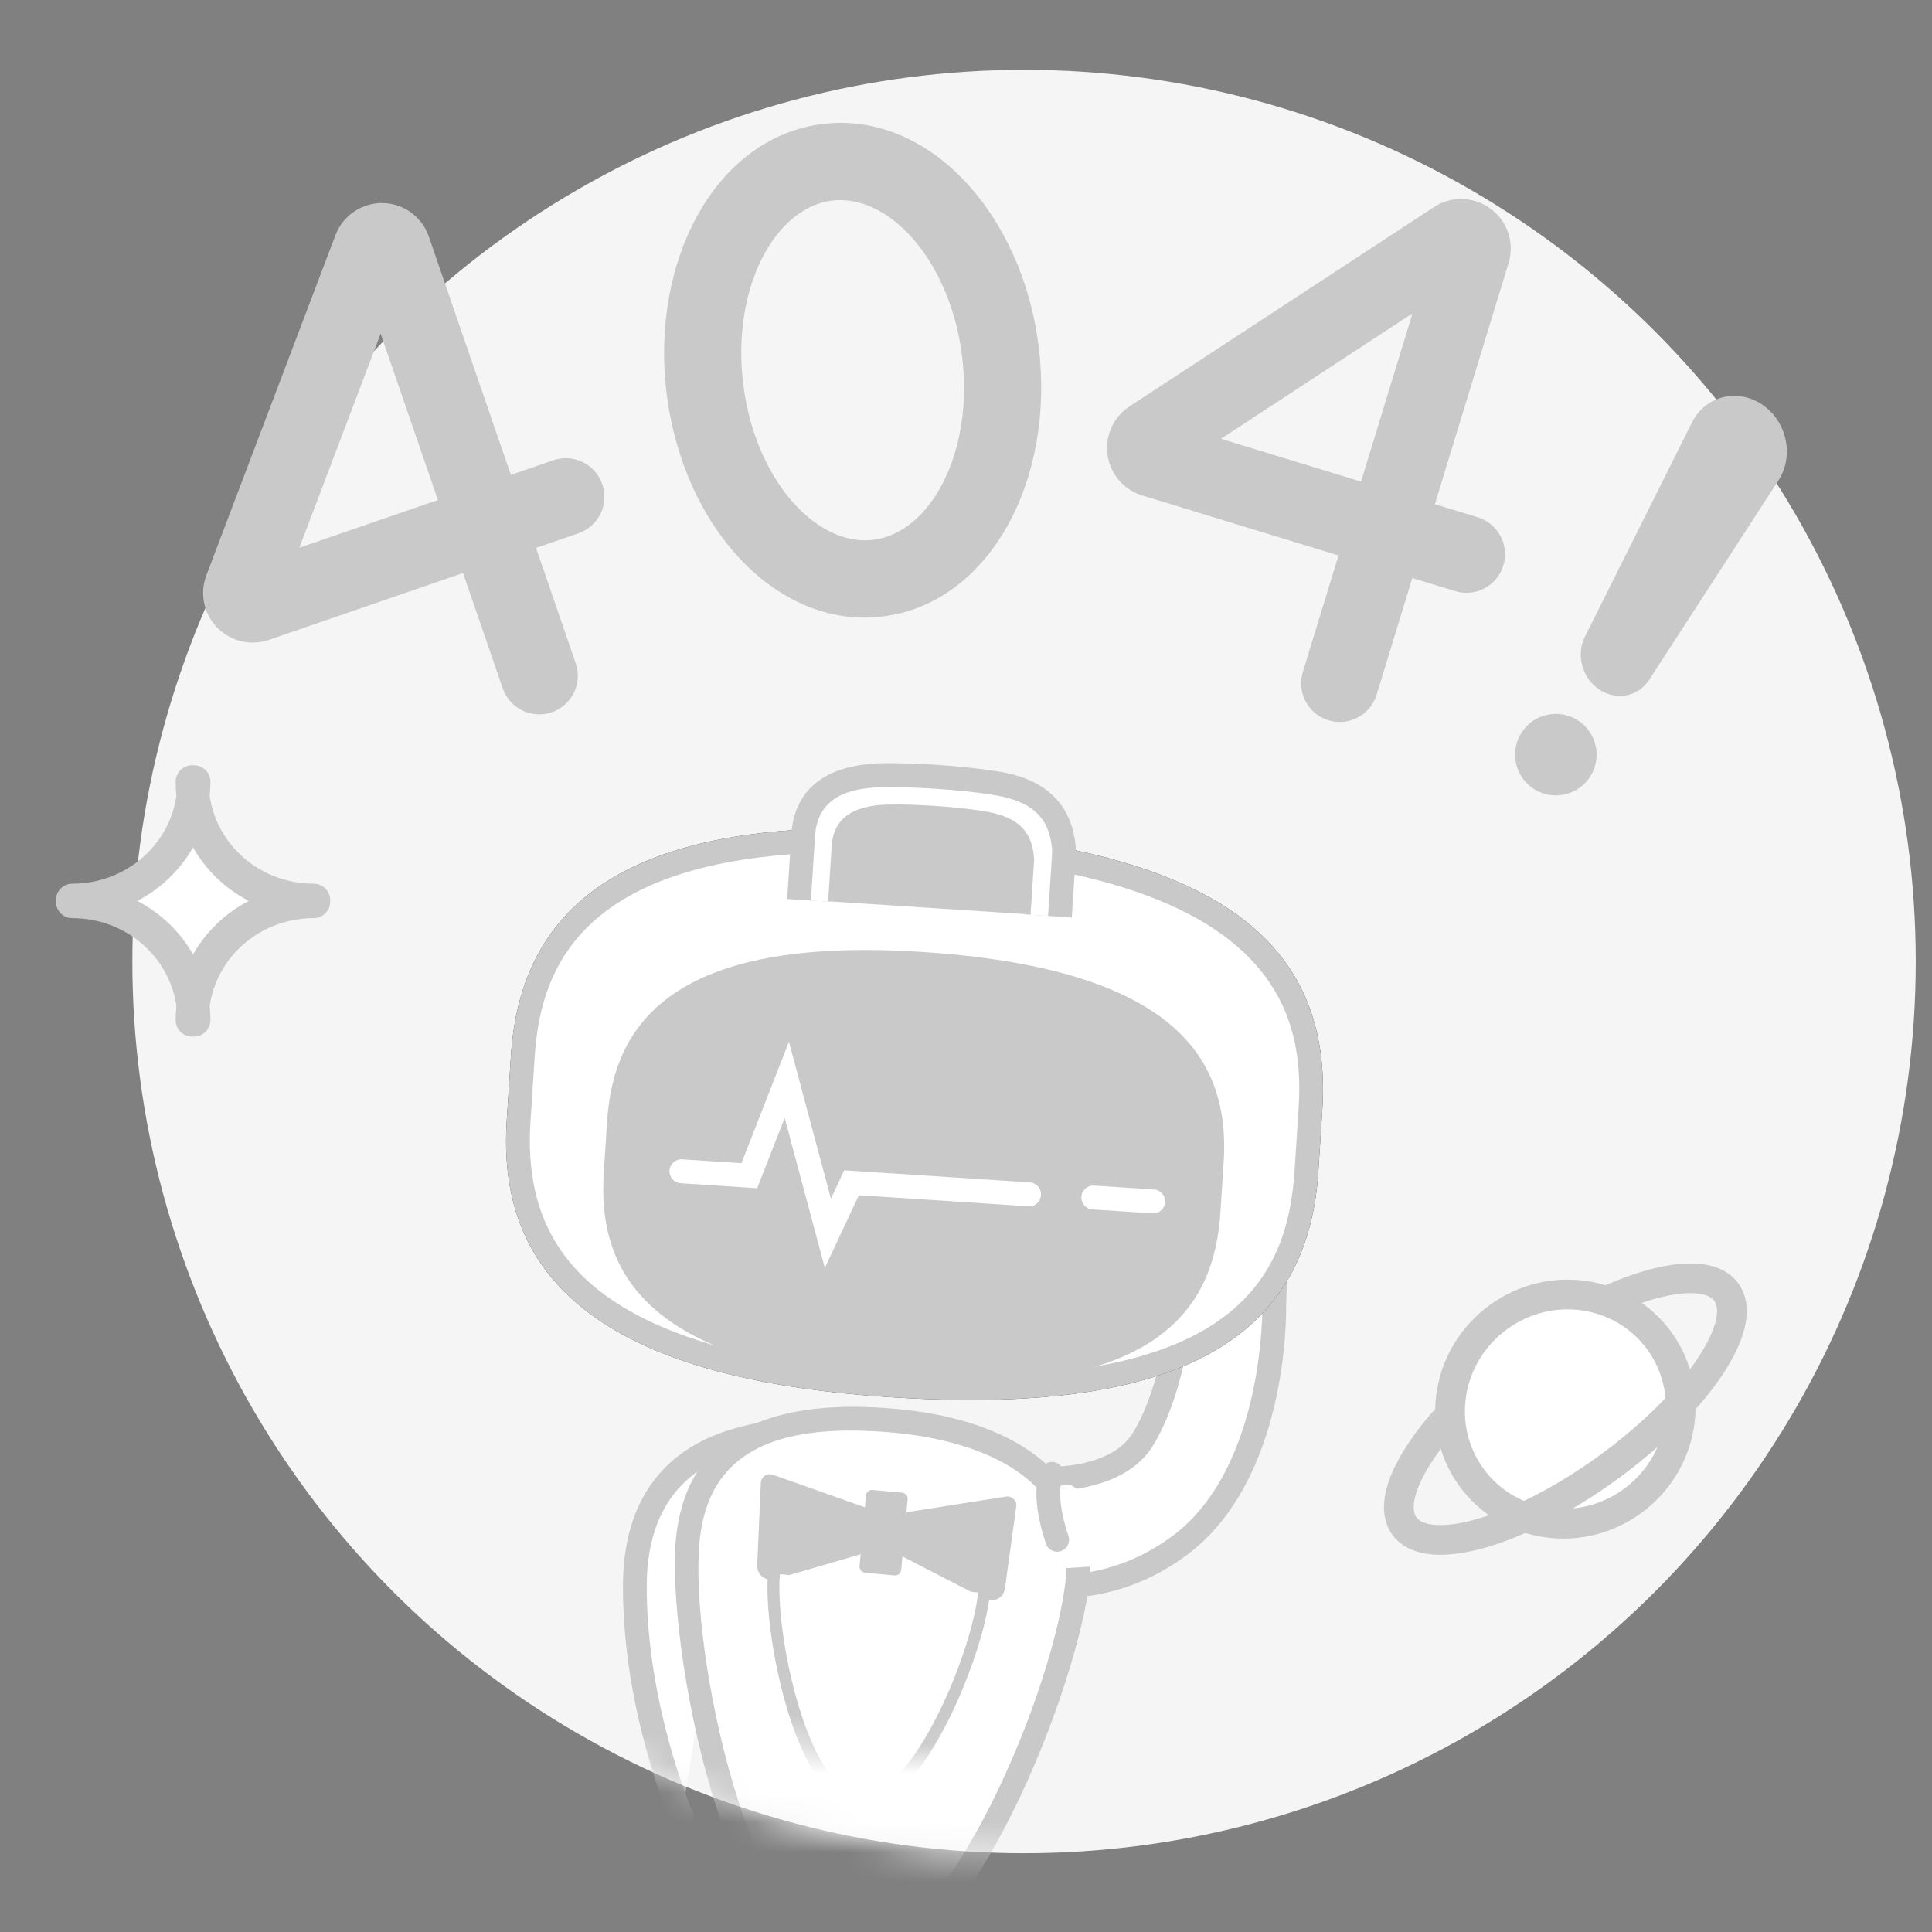 <?xml version="1.0" encoding="UTF-8"?>
<svg width="65px" height="65px" viewBox="0 0 65 65" version="1.1" xmlns="http://www.w3.org/2000/svg" xmlns:xlink="http://www.w3.org/1999/xlink">
    <rect x="0" y="0" width="65" height="65" fill="#808080" stroke="none"/>
    <!-- Generator: Sketch 52.2 (67145) - http://www.bohemiancoding.com/sketch -->
    <title>404 cut</title>
    <desc>Created with Sketch.</desc>
    <defs>
        <circle id="path-1" cx="30.509" cy="30.534" r="30"></circle>
        <path d="M2.626,25.326 C1.638,32.927 6.961,39.896 14.513,40.889 C22.063,41.882 28.985,36.525 29.972,28.922 C30.517,24.724 33.856,16.698 31.651,10.215 C29.863,4.96 22.972,0.732 19.59,0.289 C19.302,0.251 18.971,0.232 18.603,0.232 C14.199,0.232 4.57,2.938 1.655,7.881 C-1.567,13.347 3.124,21.487 2.626,25.326 Z" id="path-3"></path>
    </defs>
    <g id="Page-1" stroke="none" stroke-width="1" fill="none" fill-rule="evenodd">
        <g id="ALL" transform="translate(-59.156, -158.219)">
            <g id="404" transform="translate(60, 159)">
                <g transform="translate(0.132, 1.035)">
                    <g id="分组-26" transform="translate(2.968, 0)">
                        <g id="分组-3">
                            <mask id="mask-2" fill="white">
                                <use xlink:href="#path-1"></use>
                            </mask>
                            <use id="Mask" fill="#F5F5F5" fill-rule="nonzero" xlink:href="#path-1"></use>
                            <g mask="url(#mask-2)" id="分组-2">
                                <g transform="translate(9.867, 16.372)">
                                    <g>
                                        <g id="分组" transform="translate(17.067, 23.745)" fill="#FFFFFF">
                                            <path d="M8.811,10.062 C4.941,12.943 0.713,10.434 0.713,10.434 L4.466,7.818 C4.466,7.818 6.717,7.884 7.574,6.491 C8.835,4.44 8.989,0.868 9.044,0.503 C9.12,0.002 11.901,-0.223 12.043,0.724 L11.993,1.975 C11.993,1.975 12.115,7.602 8.811,10.062 Z" id="Fill-29"></path>
                                        </g>
                                        <g id="分组" transform="translate(16.325, 23.003)" fill="#C9C9C9">
                                            <path d="M2.24,11.118 C3.481,11.663 6.487,12.588 9.316,10.48 C12.412,8.175 12.336,2.781 12.335,2.726 L12.335,2.701 L12.385,1.45 C12.385,1.469 12.283,1.397 12.132,1.341 C11.488,1.102 10.449,1.245 10.173,1.394 C10.168,1.44 10.163,1.499 10.157,1.569 C10.07,2.56 9.805,5.575 8.655,7.445 C7.809,8.822 5.87,8.953 5.333,8.962 L2.24,11.118 Z M5.414,12.581 C3.075,12.581 1.28,11.539 1.252,11.523 L0.713,11.203 L5.088,8.154 L5.219,8.157 C5.239,8.154 7.252,8.199 7.976,7.021 C9.025,5.315 9.278,2.442 9.36,1.498 C9.374,1.343 9.384,1.235 9.392,1.184 C9.503,0.447 10.969,0.409 11.263,0.409 L11.264,0.409 C12.386,0.41 13.085,0.773 13.181,1.407 L13.134,2.72 C13.142,3.092 13.178,8.607 9.791,11.128 C8.31,12.231 6.77,12.581 5.414,12.581 Z" id="Fill-31"></path>
                                        </g>
                                        <g id="分组" transform="translate(7.42, 29.681)" fill="#FFFFFF">
                                            <path d="M2.713,6.9 C3.044,6.098 3.778,3.594 3.778,3.594 L4.12,1.365 C4.187,0.928 4.759,0.272 4.335,0.389 C3.626,0.587 0.127,1.016 0.127,5.51 C0.127,9.647 1.703,13.257 1.703,13.257" id="Fill-33"></path>
                                        </g>
                                        <g id="分组" transform="translate(6.678, 28.939)" fill="#C9C9C9">
                                            <path d="M2.445,14.402 C2.291,14.402 2.145,14.312 2.079,14.161 C2.013,14.011 0.469,10.425 0.469,6.253 C0.469,1.793 3.706,1.04 4.77,0.793 C4.851,0.773 4.919,0.758 4.97,0.744 C5.289,0.652 5.456,0.795 5.529,0.884 C5.739,1.144 5.588,1.442 5.441,1.73 C5.37,1.87 5.273,2.06 5.257,2.168 L4.916,4.397 C4.873,4.553 4.159,6.983 3.824,7.796 C3.739,8.003 3.503,8.101 3.301,8.014 C3.097,7.928 3.001,7.693 3.085,7.488 C3.404,6.714 4.13,4.248 4.137,4.223 L4.466,2.045 C4.486,1.917 4.53,1.79 4.584,1.667 C3.412,1.976 1.269,2.834 1.269,6.253 C1.269,10.259 2.795,13.802 2.811,13.838 C2.899,14.041 2.808,14.279 2.606,14.368 C2.554,14.391 2.499,14.402 2.445,14.402" id="Fill-35"></path>
                                        </g>
                                        <g id="分组" transform="translate(11.13, 34.133)">
                                            <path d="M4,8.677 C3.963,8.677 3.926,8.675 3.888,8.672 C1.544,8.488 0.404,2.556 0.554,0.628 L1.351,0.691 C1.191,2.757 2.454,7.752 3.95,7.87 C5.45,7.953 7.467,3.25 7.628,1.185 L8.424,1.248 C8.277,3.145 6.298,8.677 4,8.677" id="Fill-37"></path>
                                        </g>
                                        <g id="分组" transform="translate(8.904, 28.939)" fill="#FFFFFF">
                                            <path d="M13.548,5.941 C13.215,9.59 9.37,19.28 5.745,18.946 C2.119,18.611 0.088,8.379 0.42,4.73 C0.752,1.08 3.783,0.34 7.408,0.675 C10.646,0.973 13.869,2.415 13.548,5.941" id="Fill-39"></path>
                                        </g>
                                        <g id="分组" transform="translate(8.162, 28.939)" fill="#C9C9C9">
                                            <path d="M6.651,1.003 C3.42,1.003 1.792,2.219 1.56,4.767 C1.223,8.466 3.289,18.246 6.524,18.545 C6.575,18.55 6.626,18.552 6.677,18.552 C9.876,18.552 13.56,9.546 13.892,5.904 C14.241,2.06 9.968,1.246 8.113,1.075 C7.594,1.028 7.107,1.003 6.651,1.003 Z M6.668,19.357 C6.595,19.357 6.523,19.353 6.45,19.347 C2.379,18.971 0.456,8.079 0.763,4.693 C1.07,1.334 3.568,-0.148 8.187,0.274 C12.546,0.676 14.976,2.808 14.688,5.978 C14.385,9.304 10.658,19.357 6.668,19.357 Z" id="Fill-41"></path>
                                        </g>
                                        <g id="分组" transform="translate(14.841, 31.907)" fill="#C9C9C9">
                                            <path d="M1.445,2.908 L0.454,2.817 C0.34,2.806 0.257,2.705 0.267,2.59 L0.483,0.22 C0.493,0.107 0.594,0.022 0.707,0.033 L1.697,0.124 C1.811,0.135 1.894,0.236 1.884,0.35 L1.669,2.72 C1.658,2.834 1.558,2.918 1.445,2.908" id="Fill-43"></path>
                                        </g>
                                        <g id="分组" transform="translate(11.13, 31.165)" fill="#C9C9C9">
                                            <path d="M4.336,1.421 L4.203,2.883 L1.132,3.778 C0.825,3.867 0.521,3.629 0.534,3.311 L0.657,0.53 C0.666,0.33 0.867,0.195 1.058,0.262 L4.336,1.421 Z M5.47,1.539 L8.903,0.998 C9.102,0.967 9.276,1.136 9.249,1.335 L8.868,4.093 C8.824,4.407 8.482,4.586 8.195,4.441 L5.258,2.929 L5.47,1.539 Z" id="Fill-64"></path>
                                        </g>
                                        <g id="分组" transform="translate(11.872, 34.133)" fill="#FFFFFF">
                                            <path d="M7.421,1.275 C7.242,3.239 5.172,8.454 3.222,8.273 C1.271,8.094 0.177,2.587 0.356,0.623" id="Fill-49"></path>
                                        </g>
                                        <g id="分组">
                                            <mask id="mask-4" fill="white">
                                                <use xlink:href="#path-3"></use>
                                            </mask>
                                            <g id="Clip-52"></g>
                                            <path d="M15.077,42.607 C13.876,42.496 13.106,40.752 12.672,39.309 C12.201,37.745 11.931,35.822 12.029,34.738 C12.039,34.627 12.132,34.546 12.247,34.555 C12.356,34.566 12.438,34.664 12.428,34.774 C12.347,35.665 12.536,37.469 13.054,39.193 C13.609,41.038 14.359,42.137 15.113,42.206 C15.886,42.28 16.801,41.333 17.68,39.619 C18.502,38.02 19.013,36.28 19.095,35.389 C19.105,35.278 19.2,35.187 19.311,35.207 C19.422,35.217 19.503,35.316 19.493,35.426 C19.395,36.511 18.781,38.352 18.036,39.804 C17.372,41.099 16.347,42.613 15.197,42.613 C15.156,42.613 15.116,42.611 15.077,42.607 Z" id="Fill-51" fill="#C9C9C9" mask="url(#mask-4)"></path>
                                        </g>
                                        <g id="分组" transform="translate(2.968, 9.646)" fill="#FFFFFF">
                                            <path d="M18.709,1.043 C26.271,2.477 27.528,6.079 27.309,9.486 L27.175,11.566 C26.916,15.595 24.629,19.518 13.172,18.77 C2.288,18.06 0.41,13.92 0.669,9.893 L0.81,7.708 C1.035,4.196 2.892,0.789 10.616,0.457" id="Fill-53"></path>
                                        </g>
                                        <g id="分组" transform="translate(2.968, 9.646)" fill="#303A3F">
                                            <path d="M13.147,19.171 C8.049,18.839 4.558,17.76 2.475,15.875 C0.826,14.384 0.106,12.418 0.27,9.866 L0.411,7.682 C0.725,2.83 4.017,0.337 10.599,0.055 L10.632,0.859 C10.503,0.865 10.374,0.871 10.249,0.879 C2.522,1.325 1.386,4.993 1.209,7.733 L1.068,9.919 C0.921,12.208 1.556,13.961 3.009,15.276 C4.926,17.012 8.354,18.053 13.198,18.368 C24.8,19.122 26.545,15.116 26.776,11.54 L26.911,9.459 C27.086,6.723 26.42,2.915 18.635,1.439 L18.783,0.648 C25.183,1.861 28.019,4.678 27.708,9.511 L27.574,11.592 C27.266,16.369 24.089,18.845 17.666,19.217 C16.306,19.295 14.801,19.279 13.147,19.171 Z" id="Fill-55"></path>
                                        </g>
                                        <g id="分组" transform="translate(2.968, 9.646)" fill="#FFFFFF">
                                            <path d="M18.709,1.043 C26.271,2.477 27.528,6.079 27.309,9.486 L27.175,11.566 C26.916,15.595 24.629,19.518 13.172,18.77 C2.288,18.06 0.41,13.92 0.669,9.893 L0.81,7.708 C1.035,4.196 2.892,0.789 10.616,0.457" id="Fill-57"></path>
                                        </g>
                                        <g id="分组" transform="translate(2.968, 9.646)" fill="#C9C9C9">
                                            <path d="M17.666,19.217 C16.306,19.295 14.801,19.279 13.147,19.171 C8.049,18.839 4.558,17.76 2.475,15.875 C0.826,14.384 0.106,12.418 0.27,9.866 L0.411,7.682 C0.725,2.83 4.017,0.337 10.599,0.055 L10.632,0.859 C10.503,0.865 10.374,0.871 10.249,0.879 C2.522,1.325 1.386,4.993 1.209,7.733 L1.068,9.919 C0.921,12.208 1.556,13.961 3.009,15.276 C4.926,17.012 8.354,18.053 13.198,18.368 C24.8,19.122 26.545,15.116 26.776,11.54 L26.911,9.459 C27.086,6.723 26.42,2.915 18.635,1.439 L18.783,0.648 C25.183,1.861 28.019,4.678 27.708,9.511 L27.574,11.592 C27.266,16.369 24.089,18.845 17.666,19.217" id="Fill-59"></path>
                                        </g>
                                        <g id="分组" transform="translate(12.614, 7.42)" fill="#C9C9C9">
                                            <path d="M9.634,5.261 L8.039,5.158 L8.175,3.045 C8.13,2.405 7.905,2.088 6.796,1.921 C6.258,1.838 5.649,1.775 4.984,1.732 C4.376,1.692 3.82,1.675 3.329,1.68 C1.838,1.699 1.817,2.22 1.794,2.566 L1.655,4.741 L0.059,4.638 L0.199,2.462 C0.268,1.386 0.873,0.105 3.313,0.07 C3.843,0.065 4.439,0.083 5.087,0.125 C5.797,0.172 6.452,0.24 7.034,0.328 C7.68,0.425 9.648,0.722 9.774,3.001 L9.773,3.098 L9.634,5.261 Z" id="Fill-61"></path>
                                        </g>
                                        <g id="分组" transform="translate(13.356, 8.162)" fill="#FFFFFF">
                                            <path d="M0.115,3.947 L0.255,1.772 C0.335,0.514 1.319,0.146 2.579,0.133 C3.052,0.128 3.618,0.142 4.293,0.186 C5.043,0.236 5.663,0.305 6.173,0.381 C7.406,0.568 8.162,1.025 8.233,2.304 L8.094,4.467" id="Fill-63"></path>
                                        </g>
                                        <g id="分组" transform="translate(13.356, 8.162)" fill="#C9C9C9">
                                            <path d="M0.695,3.973 L0.814,2.116 C0.883,1.042 1.722,0.728 2.798,0.717 C3.202,0.712 3.685,0.725 4.262,0.763 C4.902,0.804 5.432,0.864 5.867,0.93 C6.919,1.088 7.566,1.478 7.625,2.57 L7.506,4.417" id="Fill-65"></path>
                                        </g>
                                        <g id="分组" transform="translate(5.936, 13.356)" fill="#C9C9C9">
                                            <path d="M11.279,0.483 C2.758,-0.073 0.882,3.003 0.678,6.187 L0.566,7.919 C0.36,11.109 1.827,14.386 10.348,14.942 C19.316,15.527 21.109,12.419 21.314,9.228 L21.421,7.58 C21.594,4.882 20.612,2.03 14.693,0.898 C13.7,0.709 12.568,0.567 11.279,0.483 Z" id="Fill-67"></path>
                                        </g>
                                        <g id="分组" transform="translate(8.162, 16.325)" fill="#FFFFFF">
                                            <path d="M5.778,8.145 L4.427,3.098 L3.5,5.463 L3.21,5.444 C3.21,5.444 0.988,5.299 0.923,5.295 C0.702,5.279 0.536,5.087 0.551,4.866 C0.566,4.643 0.76,4.479 0.977,4.491 C1.028,4.495 2.366,4.582 2.971,4.622 L4.57,0.539 L5.983,5.816 L6.429,4.861 L12.677,5.268 C12.898,5.283 13.065,5.474 13.05,5.696 C13.036,5.918 12.848,6.091 12.626,6.071 L6.922,5.699 L5.778,8.145 Z" id="Fill-69"></path>
                                        </g>
                                        <g id="分组" transform="translate(22.261, 21.519)" fill="#FFFFFF">
                                            <path d="M2.753,1.115 C2.736,1.117 2.72,1.117 2.704,1.115 L0.684,0.983 C0.464,0.969 0.297,0.778 0.31,0.556 C0.326,0.334 0.521,0.161 0.736,0.181 L2.756,0.312 C2.975,0.327 3.143,0.518 3.129,0.739 C3.115,0.945 2.952,1.104 2.753,1.115" id="Fill-71"></path>
                                        </g>
                                        <g id="分组" transform="translate(20.035, 30.423)">
                                            <path d="M2.161,1.337 L0.741,1.482 C0.741,1.482 1.441,3.085 1.39,3.127 C1.341,3.168 1.599,3.839 1.599,3.839 L1.599,4.174 L2.935,4.088 L3.773,3.32 L3.773,2.38 L2.161,1.337 Z" id="Fill-73" fill="#FFFFFF"></path>
                                            <path d="M1.543,0.975 C1.543,0.975 1.171,1.532 1.721,3.192" id="Fill-75" fill="#FFFFFF"></path>
                                            <path d="M1.721,3.595 C1.554,3.595 1.398,3.488 1.341,3.319 C0.76,1.561 1.131,0.871 1.211,0.751 C1.335,0.565 1.585,0.518 1.765,0.641 C1.943,0.761 1.995,1 1.885,1.182 C1.869,1.219 1.657,1.729 2.1,3.065 C2.17,3.276 2.056,3.504 1.847,3.575 C1.805,3.588 1.763,3.595 1.721,3.595" id="Fill-77" fill="#C9C9C9"></path>
                                        </g>
                                    </g>
                                </g>
                            </g>
                        </g>
                    </g>
                    <g id="Group-6-Copy-5" transform="translate(43.867, 37.604)" stroke="#C9C9C9">
                        <g id="Group-5" transform="translate(8.171, 7.947) rotate(-36) translate(-8.171, -7.947) translate(1.171, 3.947)">
                            <path d="M10.601,3.829 C10.601,5.943 8.852,7.657 6.694,7.657 C4.536,7.657 2.787,5.943 2.787,3.829 C2.787,1.714 4.536,9.16577833e-05 6.694,9.16577833e-05 C8.852,9.16577833e-05 10.601,1.714 10.601,3.829 Z" id="Stroke-1" fill="#FFFFFF"></path>
                            <path d="M10.055,1.723 C12.048,2.144 13.388,2.929 13.388,3.829 C13.388,5.173 10.391,6.263 6.694,6.263 C2.997,6.263 0,5.173 0,3.829 C0,2.923 1.359,2.133 3.374,1.714" id="Stroke-3"></path>
                        </g>
                    </g>
                    <g id="分组-10-copy-17" transform="translate(0.045, 23.745)">
                        <g id="分组-10-copy-16" transform="translate(0.672, 0)">
                            <polygon id="路径-5" fill="#FFFFFF" points="4.589 2.132 2.024 4.802 4.772 7.318 7.52 4.802"></polygon>
                            <path d="M2.929,4.75 C3.715,5.161 4.367,5.787 4.801,6.548 C5.236,5.787 5.887,5.161 6.674,4.75 C5.887,4.339 5.236,3.712 4.801,2.951 C4.367,3.712 3.715,4.339 2.929,4.75 Z M0.186,4.75 C0.186,4.742 0.186,4.734 0.186,4.727 C0.186,4.419 0.435,4.17 0.742,4.17 C2.531,4.17 4.004,2.881 4.241,1.213 C4.224,1.058 4.216,0.901 4.216,0.742 C4.216,0.435 4.465,0.186 4.772,0.186 C4.782,0.186 4.792,0.186 4.801,0.186 C4.811,0.186 4.82,0.186 4.83,0.186 C5.137,0.186 5.387,0.435 5.387,0.742 C5.387,0.901 5.378,1.058 5.362,1.213 C5.598,2.881 7.072,4.17 8.861,4.17 C9.168,4.17 9.417,4.419 9.417,4.727 C9.417,4.734 9.417,4.742 9.417,4.75 C9.417,4.757 9.417,4.765 9.417,4.772 C9.417,5.08 9.168,5.329 8.861,5.329 C7.072,5.329 5.598,6.618 5.362,8.286 C5.378,8.441 5.387,8.598 5.387,8.757 C5.387,9.065 5.137,9.314 4.83,9.314 C4.82,9.314 4.811,9.313 4.801,9.313 C4.792,9.313 4.782,9.314 4.772,9.314 C4.465,9.314 4.216,9.065 4.216,8.757 C4.216,8.598 4.224,8.441 4.241,8.286 C4.004,6.618 2.531,5.329 0.742,5.329 C0.435,5.329 0.186,5.08 0.186,4.772 C0.186,4.765 0.186,4.757 0.186,4.75 Z" id="合并形状" fill="#C9C9C9" fill-rule="nonzero"></path>
                        </g>
                    </g>
                    <g id="分组-4" transform="translate(2.271, 1.126)" fill="#C9C9C9" fill-rule="nonzero">
                        <path d="M11.222,8.538 L6.293,14.456 L11.222,14.456 L11.222,8.538 Z M4.314,17.054 C3.392,17.054 2.644,16.306 2.644,15.384 C2.644,14.994 2.781,14.616 3.031,14.316 L10.866,4.907 C11.456,4.198 12.509,4.102 13.218,4.692 C13.599,5.01 13.819,5.48 13.819,5.975 L13.819,14.456 L15.326,14.456 C16.043,14.456 16.625,15.038 16.625,15.755 C16.625,16.472 16.043,17.054 15.326,17.054 L13.819,17.054 L13.819,21.157 C13.819,21.875 13.237,22.456 12.52,22.456 C11.803,22.456 11.222,21.875 11.222,21.157 L11.222,17.054 L4.314,17.054 Z" id="路径-2" transform="translate(9.634, 13.381) rotate(-19) translate(-9.634, -13.381) "></path>
                        <path d="M42.928,6.927 L38,12.845 L42.928,12.845 L42.928,6.927 Z M36.02,15.442 C35.098,15.442 34.351,14.695 34.351,13.773 C34.351,13.382 34.487,13.004 34.737,12.704 L42.573,3.295 C43.163,2.587 44.216,2.491 44.924,3.081 C45.305,3.398 45.525,3.868 45.525,4.364 L45.525,12.845 L47.033,12.845 C47.75,12.845 48.331,13.426 48.331,14.144 C48.331,14.861 47.75,15.442 47.033,15.442 L45.525,15.442 L45.525,19.546 C45.525,20.263 44.944,20.845 44.227,20.845 C43.51,20.845 42.928,20.263 42.928,19.546 L42.928,15.442 L36.02,15.442 Z" id="路径-2" transform="translate(41.341, 11.769) rotate(17) translate(-41.341, -11.769) "></path>
                        <path d="M19.132,9.516 C19.134,4.984 21.846,1.17 25.443,1.168 C29.041,1.166 31.751,4.979 31.748,9.512 C31.746,14.044 29.034,17.858 25.437,17.86 C21.838,17.861 19.129,14.049 19.132,9.516 Z M29.151,9.511 C29.153,6.26 27.38,3.764 25.444,3.765 C23.508,3.767 21.73,6.266 21.729,9.517 C21.727,12.768 23.5,15.263 25.435,15.262 C27.372,15.261 29.149,12.762 29.151,9.511 Z" id="椭圆形" transform="translate(25.44, 9.514) rotate(-7) translate(-25.44, -9.514) "></path>
                    </g>
                    <g id="分组-2" transform="translate(54.439, 18.279) rotate(69) translate(-54.439, -18.279) translate(48.939, 11.279)" fill="#C9C9C9">
                        <path d="M7.819,9.616 C7.253,10.014 6.449,9.934 5.989,9.43 L0.546,3.477 C-0.12,2.746 0.009,1.646 0.831,1.065 C1.654,0.487 2.831,0.667 3.409,1.461 L8.118,7.931 C8.517,8.477 8.384,9.217 7.819,9.616" id="Fill-54"></path>
                        <path d="M10.435,10.935 C10.893,11.537 10.774,12.397 10.171,12.857 C9.567,13.314 8.707,13.195 8.249,12.592 C7.792,11.989 7.911,11.129 8.513,10.671 C9.117,10.214 9.977,10.331 10.435,10.935" id="Fill-55"></path>
                    </g>
                </g>
            </g>
        </g>
    </g>
</svg>